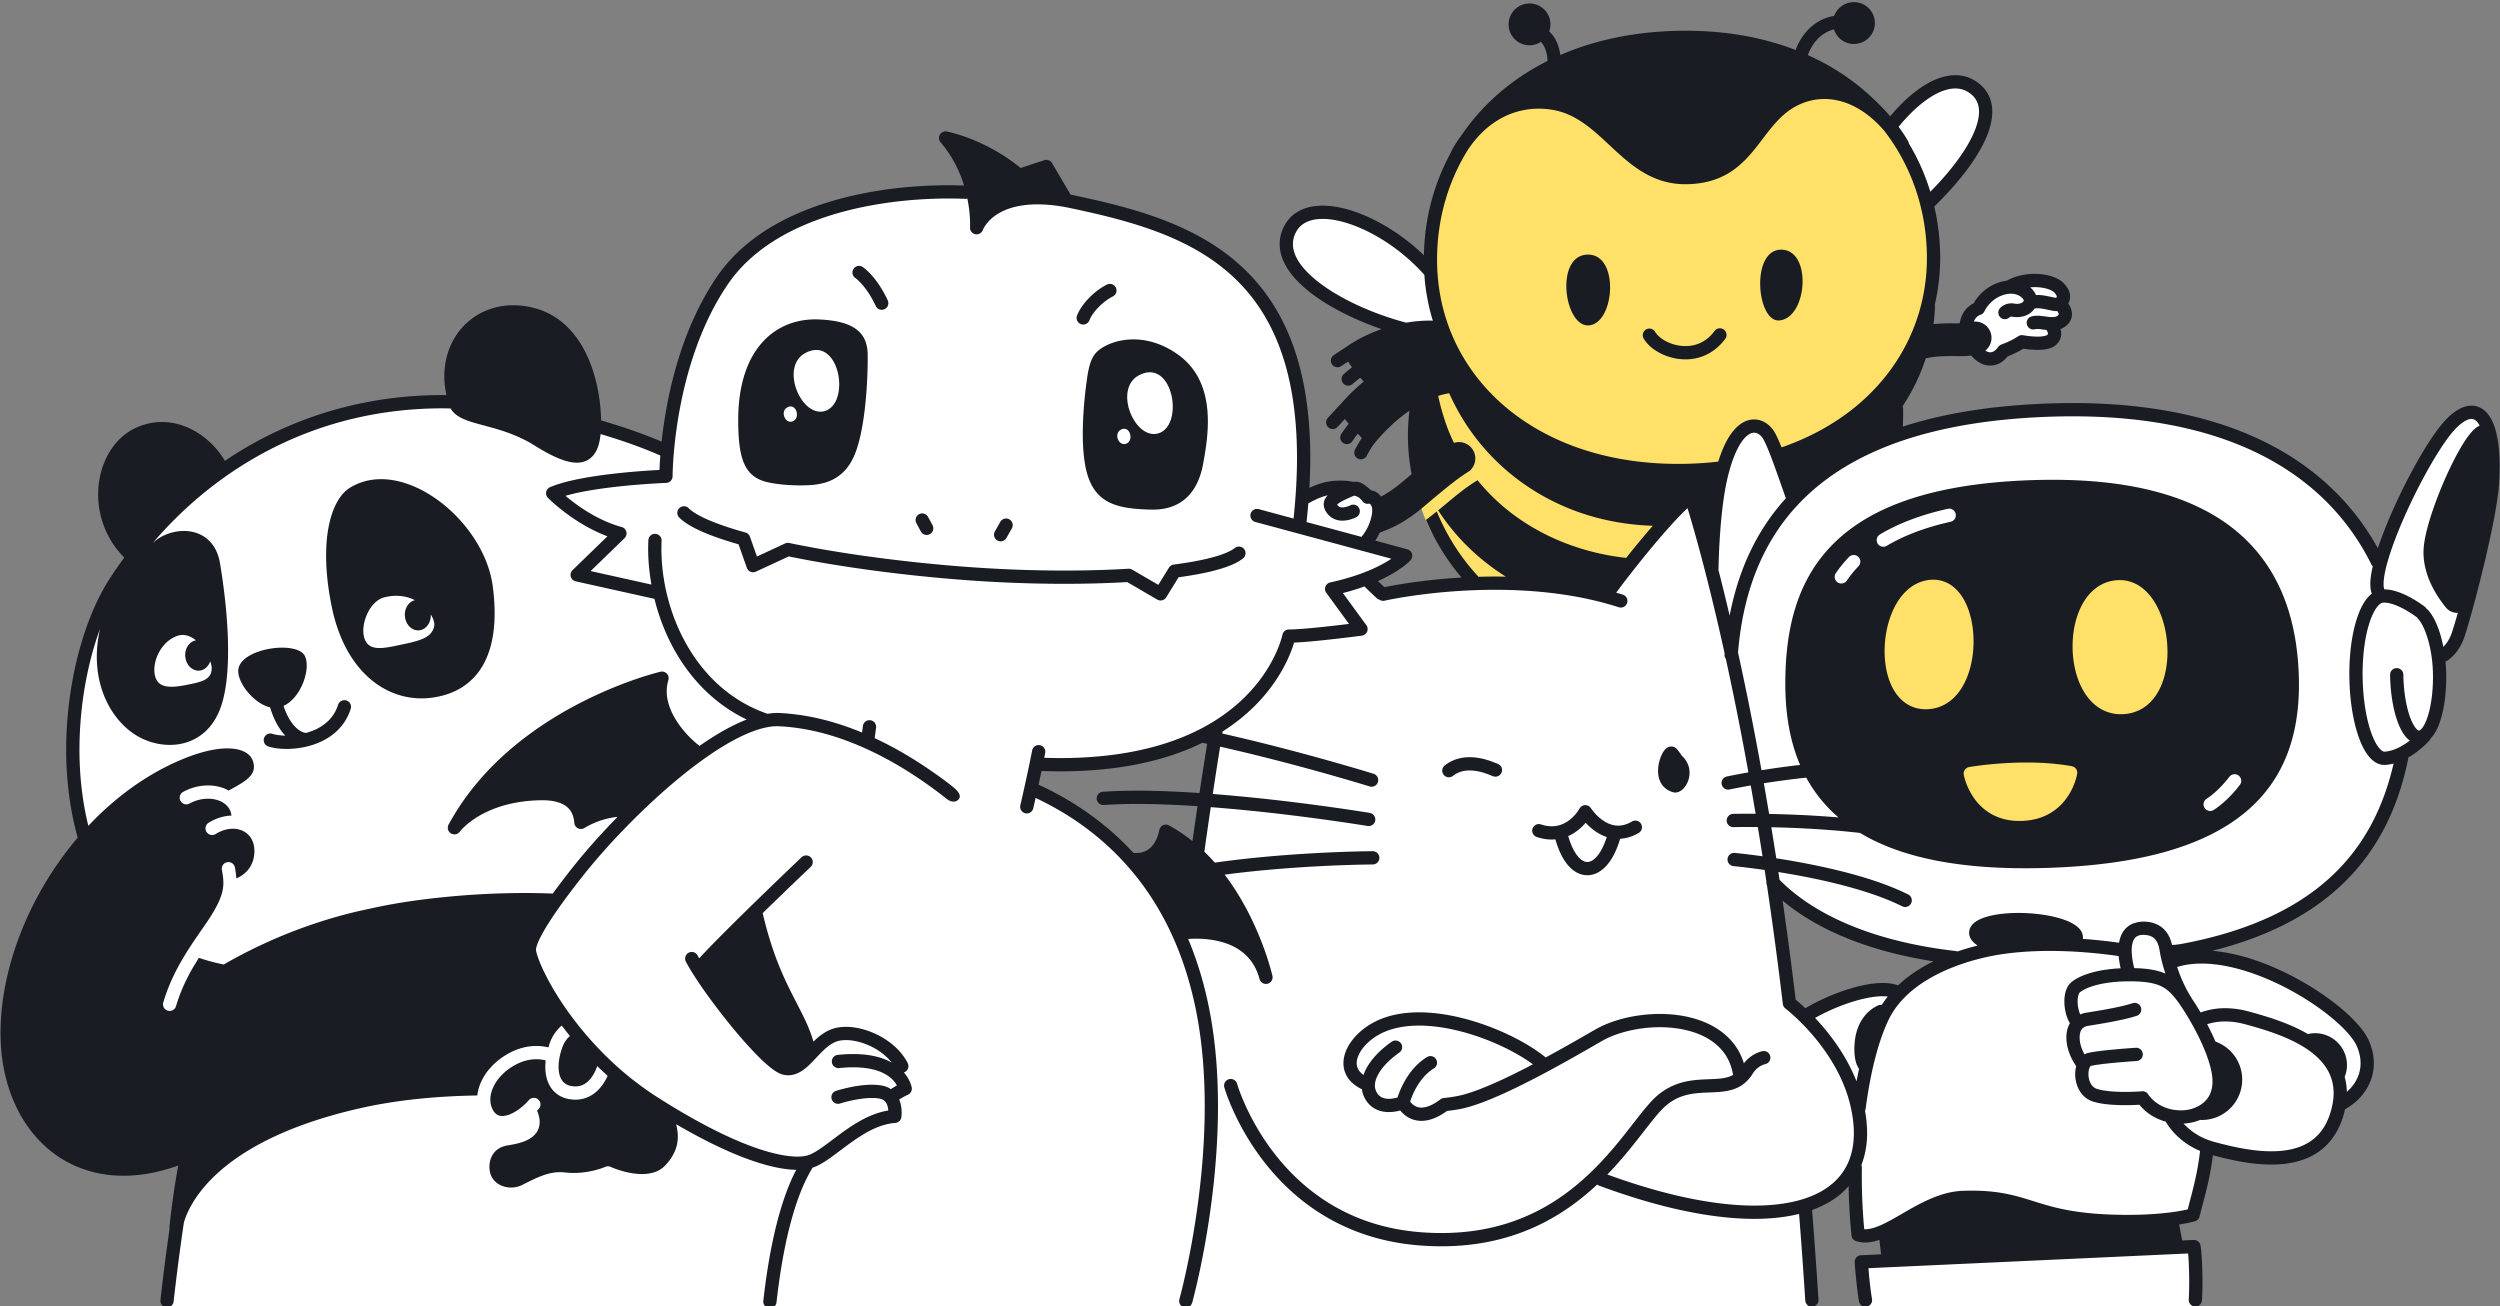 <svg xmlns="http://www.w3.org/2000/svg" width="490" height="256" fill="none"><rect width="100%" height="100%" fill="#808080" stroke="none"/><g clip-path="url(#a)"><path fill="#FFE069" d="M302.003 18.05c-19.165 5.416-20.375 19.625-21.5 29.875s2 18 2 18-4.875 10-5 20.625-.625 15.375 11.75 29.25 51.5 9.375 64.25-3.625 16.625-32.25 16.625-32.25 7.75-11.5 8.5-25.875-2.625-22.375-11.5-32.25-53.625-7-65.125-3.75Z"/><path fill="#fff" d="M366.357 257.1c-.362-.182-.263-.925-.318-1.356-.2-1.579-.349-6.164-.472-7.751l5.414-.249c-.332-2.474-.62-4.948-.861-7.433-1.27.43-2.608 1.03-3.947 1.182-1.378.157-1.333.035-1.44-1.198a106.707 106.707 0 0 1-.277-4.079c-.144-2.984-.159-5.975-.21-8.962-1.042 1.191-2.08 2.386-3.128 3.572-1.918 2.171-4.198 3.563-6.908 4.556-1.026.376-1.173.219-1.087 1.305.126 1.598.252 3.195.374 4.793.319 4.205.616 11.412.886 15.62l-321.842-.006c1.098-9.603 3.268-22.178 4.96-31.696-5.333 1.918-10.707 3.64-16.458 2.829-5.323-.751-10.109-3.572-13.4-7.814-8.064-10.391-6.228-25.361-1.737-36.826a63.736 63.736 0 0 1 4.998-10.03 64.777 64.777 0 0 1 2.904-4.338c1.01-1.385 2.44-2.681 3.296-4.149.298-.513.258-.248.235-.796-.02-.489-.314-1.116-.435-1.575a56.516 56.516 0 0 1-1.274-6.342c-.57-3.977-.751-8.007-.606-12.021.295-8.175 1.855-16.487 5.101-24.021 1.462-3.391 3.382-6.464 5.552-9.442.281-.385 1.406-1.453 1.394-1.892-.01-.366-1.432-1.251-1.77-1.607-5.284-5.547-5.934-16.716 1.162-21.164 3.538-2.217 7.952-1.796 11.372.409 2.556 1.648 4.1 4 5.577 6.575 7.095-4.783 14.56-8.668 22.832-10.993 7.78-2.186 15.678-2.797 23.721-2.734-.86-4.08-1.459-8.121.7-11.954 2.736-4.862 8.486-6.606 13.701-5.158 5.562 1.544 8.762 6.67 10.264 11.935a31.66 31.66 0 0 1 1.167 7.441c.018.464-.15 1.55.039 1.949.21.44.845.474 1.393.634 4.837 1.412 9.511 3.17 14.144 5.14 1.285-11.828 3.861-23.77 10.606-33.795 7.21-10.719 20.684-15.087 32.915-16.655 5.597-.717 11.177-.734 16.805-.544-1.109-3.608-2.285-7.094-4.517-10.2 3.9 1.176 7.598 3.114 10.825 5.598.664.511 1.197 1.266 1.993 1.182 1.112-.117 2.371-.779 3.434-1.128.256-.084.969-.472 1.231-.404.204.054.09.098.292.285.717.662 1.214 2.066 1.708 2.906.533.907 1.017 2.192 1.739 2.96.669.712 2.281.71 3.24.917 9.332 2.017 18.928 4.595 26.793 10.236 6.935 4.975 11.626 12.139 14.004 20.29 2.641 9.057 2.537 18.442 2.016 27.768 2.298-1.09 4.587-2.394 7.165-2.622 1.286-.114 3.407-.221 4.582.374.377.19.79.6 1.09.896.418.414.438.397.956.567.622.204 1.729 1.044 1.857 1.784.1.575-.599 1.836-.776 2.379-.33 1.01-.903 2.151-1.046 3.204-.091.669-.125.487.611.821l6.109 2.777-4.008 2.769c-.65.449-2.866 1.488-2.745 2.245.116.723 1.414 1.331 1.978 1.531 1.012.358 2.084.377 3.137.262 2.077-.228 4.129-.715 6.192-1.041 7.437-1.173 14.602-.78 22.022.324 4.124.613 8.276 1.297 12.438 1.615 1.348.103 1.893-1.396 2.692-2.392l8.066-10.048 3.452-4.3c.371-.463.79-1.254 1.286-1.593.35-.24.987-.316 1.385-.469a17.953 17.953 0 0 0 3.057-1.505c1.055-.659 2.053-1.449 2.832-2.425 1.035-1.298 1.397-2.84 1.905-4.39.706-2.152 1.978-6.415 5.067-5.946 2.223.338 3.554 3.681 4.32 5.455 1.283 2.97 2.226 6.11 3.299 9.158 1.778-2.226 4.151-4.052 6.479-5.656 6.631-4.57 14.342-7.467 22.162-9.23 6.819-1.538 13.815-2.22 20.799-2.303 21.514-.879 45.866 3.34 59.713 21.519 2.336 3.067 4.135 6.445 5.994 9.807 2.415-7.322 5.242-14.38 9.065-21.105 1.17-2.056 2.398-4.1 3.824-5.992 1.105-1.466 2.683-3.52 4.628-3.797 4.123-.586 3.923 8.492 3.874 10.804-.097 4.656-1.046 9.226-2.048 13.759a248.818 248.818 0 0 1-3.689 14.638c-.459 1.605-.847 3.354-1.654 4.825-.375.686-.917 1.553-1.598 1.985-.431.274-1.23.165-1.581.468-.453.391.065 2.784.094 3.46a31.016 31.016 0 0 1-.333 6.066c-.618 3.974-2.287 6.863-5.726 8.975-.327.201-1.197.495-1.389.8-.181.288.008 1.099-.042 1.476-.306 2.299-1.138 4.673-1.911 6.851-2.894 8.147-8.126 15.131-15.209 20.101-3.579 2.511-7.513 4.486-11.591 6.045a73.986 73.986 0 0 1-6.714 2.191c-.636.176-2.183.313-2.379.828-.143.377.19 1.377.244 1.771.064.468.016 1.206.224 1.627.244.495.184.325.937.358 2.365.103 4.704.632 6.957 1.338 4.997 1.565 9.769 4.013 14.076 6.979 3.758 2.588 8.335 5.968 8.608 10.938a8.1 8.1 0 0 1-2.333 6.131c-.682.689-1.47 1.222-2.306 1.702-.671.385-.629.436-.794 1.198-.919 4.225-3.453 7.575-7.714 8.786-4.785 1.36-10.057.298-14.758-.913-1.089-.281-2.172-.58-3.257-.873-.402 3.229-.892 6.411-1.686 9.573-.267 1.061-.548 2.118-.822 3.176-.183.703-.115.798-.715 1.048-.314.131-.731.153-1.06.214-.988.183-1.983.326-2.974.483l.747 3.969c.137.726.168 1.666.444 2.354.264.658-.1.406.627.512.747.109 1.772-.351 2.484-.115.445.148.341-.035.403.654.07.783.11 1.57.141 2.356.042 1.054 1.596 8.607.744 9.019h-64.008Zm17.754-191.719c.369 0 1.388.192 1.682 0 .251-.165.227-1.325.29-1.665.207-1.114.646-1.84 1.612-2.445.645-.405.77-.725 1.218-1.368a7.027 7.027 0 0 1 2.476-2.205c.904-.475 1.897-.535 2.812-.883 2.504-.953 5.023-1.68 7.676-.62.981.393 2.1 1.231 1.725 2.401-.282.88-.722.778-.16 1.6.504.739 1.05 1.562.105 2.228-.46.325-1.693.337-1.981.755-.633.918 1.46 2.421-.426 3.184-1.149.465-2.745.212-3.932.054-1.012-.135-1.215-.025-2.107.476-.882.495-2.125.761-2.894 1.378-.911.73-1.396 1.734-2.806 1.259-.644-.218-1.133-.716-1.583-1.2-.15-.16-.458-.677-.672-.757-.235-.089-.716.092-.967.12-.712.079-1.42.108-2.138.108l.07-2.42ZM370.49 25.88c2.139-2.54 4.282-5.112 7.05-7.001 3.099-2.115 8.35-3.597 10.456.717 1.748 3.579-1.104 8.206-3.054 11.064-2.145 3.143-4.822 6.778-8.044 8.857-.833-4.925-3.059-9.901-6.408-13.637Zm-93.582 38.604c-4.816-1.648-9.66-3.195-14.14-5.664-3.147-1.735-6.443-3.89-8.506-6.902-2.032-2.966-2.004-7.35 1.708-8.998 3.307-1.469 7.484-.212 10.623 1.11 3.822 1.61 7.338 3.977 10.39 6.777.638.585 1.254 1.194 1.877 1.796.597.577 1.575 1.228 2.012 1.943.571.935.422 2.78.542 3.873l.4 3.636c.028.257.356 1.532.191 1.746-.236.306-2.167.29-2.548.341l-2.549.342Zm70.502 112.322a810.94 810.94 0 0 1 2.429 18.305c.061.501.013 1.487.291 1.93.35.558 1.316 1.092 1.794 1.524.347.314 1.066 1.257 1.515 1.414.387.135.776-.252 1.186-.496 4.197-2.498 9.41-4.835 14.392-4.818.864.003 1.643.092 2.409.475.807.404.727.62 1.4-.018 1.657-1.569 3.431-2.948 5.427-4.066 2.363-1.323 4.857-2.436 7.286-3.63-12.176-1.899-24.763-4.162-34.583-12.204-1.444-1.183-2.863-2.399-4.294-3.599l.748 5.183Zm-145.227-26.109c-.192.91-.39 1.82-.589 2.729-.079.364-.367.975-.289 1.321.123.544 1.709 1 2.287 1.276a57.808 57.808 0 0 1 10.528 6.471 54.235 54.235 0 0 1 4.484 3.894c.776.754 1.764 2.304 2.757 2.697 1.305.517 3.347-.048 4.481-.715 1.604-.945 2.624-2.618 3.135-4.373 2.237 1.32 4.213 3.009 6.23 4.632.513-3.612 1.021-7.224 1.562-10.832.321-2.139.645-4.277.977-6.414.232-1.499.468-2.998.708-4.497.096-.601.477-1.714.37-2.308-.091-.51-.023-.358-.711-.508-.666-.144-1.331-.291-1.997-.433-.574-.123-.701-.11-1.228.107-1.379.568-2.702 1.247-4.103 1.771-5.151 1.926-10.614 2.945-16.082 3.393-3.405.279-6.819.326-10.232.211-.385-.013-1.65-.28-1.918-.069-.244.192-.298 1.303-.37 1.647Z"/><path fill="#FFE069" d="M375.42 109.633c-19.93 9.54-15 44 8 53s49.333-11.667 51-29.333c1.667-17.667-20-42.334-59-23.667Z"/><path fill="#191C22" d="M311.295 63.778c5.213-.168 6.242-14.037-.14-13.873-6.454.166-4.573 14.026.14 13.873ZM348.751 62.806c5.502-.476 6.464-13.774.421-13.867-6.111-.095-4.868 14.25-.421 13.867ZM325.45 69.25a10.923 10.923 0 0 0 4.902 1.186 9.467 9.467 0 0 0 4.11-.917c1.344-.643 2.611-1.66 3.672-3.086a1.3 1.3 0 1 0-2.085-1.553c-.829 1.11-1.75 1.832-2.711 2.295-.962.46-1.976.66-2.986.66a8.34 8.34 0 0 1-3.723-.903c-1.075-.54-1.883-1.286-2.221-1.883a1.3 1.3 0 1 0-2.247 1.308c.705 1.194 1.87 2.163 3.289 2.892ZM68.516 95.648c-3.6 2.26-6.169 10.212-3.487 23.304 2.682 13.094 11.245 19.003 19.805 17.771 8.446-1.217 13.596-7.981 11.733-21.884-1.742-13.01-17.818-25.616-28.05-19.191Zm16.581 27.104c-.393 1.821-1.9 2.642-5.523 3.4-3.622.757-6.7 1.676-7.885-.445-1.434-2.572.534-7.807 3.568-8.607 2.407-.634 4.462-.272 6.064.533-1.211.296-2.07 1.597-1.964 3.104.117 1.652 1.348 2.912 2.747 2.812 1.388-.098 2.418-1.494 2.324-3.127.551.884.797 1.743.67 2.33ZM67.895 137.295a1.3 1.3 0 0 0-1.631.849c-.724 2.271-2.231 3.725-4.114 4.695-.717.367-1.49.627-2.272.838-.074-.028-.14-.072-.221-.086-.31-.047-1.124-.381-1.974-1.331-.721-.799-1.496-2.044-2.11-3.908 3.448-1.555 5.355-7.22 4.213-9.714-1.482-3.236-12.895-1.592-13.088 2.765-.111 2.516 3.097 6.523 6.24 7.233.727 2.435 1.74 4.176 2.816 5.367.058.063.117.118.175.179-1.035-.019-1.942-.158-2.52-.345a1.3 1.3 0 1 0-.792 2.476c.985.312 2.197.475 3.56.477 2.208-.003 4.799-.44 7.153-1.635 2.346-1.184 4.468-3.208 5.413-6.229a1.3 1.3 0 0 0-.848-1.631ZM144.691 82.3c0 7 .98 10.792 5.105 12.042 1.799.545 5.208.895 8.395.77 3.188-.125 7.25-.875 9.375-6.125s2.563-15.125 2.5-19.5c-.062-4.375-2.75-6.562-9.5-6.875-8.305-.384-15.875 5.498-15.875 19.688Zm10.75.25c-1.5.687-2.593-1.875-1.156-2.688 1.754-.99 2.656 2 1.156 2.688Zm6.25-2c-4.625 1.437-8.937-8.688-3.812-11.375 6.636-3.48 8.937 9.782 3.812 11.375ZM212.878 75.55c-.38 2.887-1.467 12.7.45 18.075 1.916 5.375 6.342 6.092 12.175 6.258 6.683.191 9.458-4.125 10.333-9.083s2.917-15.625-4.875-21.25c-6.285-4.537-12.628-3.206-15.524-.977-1.818 1.399-2.142 3.81-2.559 6.977Zm10.375-2c6.636-3.48 8.938 9.782 3.813 11.375-4.625 1.437-8.938-8.688-3.813-11.375Zm-3.593 10.687c1.753-.99 2.656 2 1.156 2.688-1.5.687-2.594-1.875-1.156-2.688ZM137.874 104.316c1.905.821 4.231 1.61 6.884 2.37l1.624 4.609a1.3 1.3 0 0 0 1.774.747l6.431-2.985c9.567 1.965 21.299 3.582 33.314 4.539 7.099.565 14.152.832 20.744.832 4.338 0 8.468-.118 12.29-.341l5.883 3.43a1.3 1.3 0 0 0 1.761-.441l2.425-3.931c2.88-.393 5.41-.869 7.485-1.44 2.23-.622 3.947-1.309 5.155-2.267a1.3 1.3 0 1 0-1.63-2.026c-.677.56-2.162 1.229-4.215 1.786-2.055.567-4.687 1.06-7.748 1.457-.387.05-.735.275-.939.607l-2.08 3.37-5.122-2.986a1.284 1.284 0 0 0-.734-.175c-3.871.235-8.093.357-12.531.357-6.522 0-13.51-.264-20.538-.824-12.09-.962-23.915-2.601-33.418-4.577a1.303 1.303 0 0 0-.812.093l-5.518 2.561-1.37-3.888a1.295 1.295 0 0 0-.877-.82c-2.857-.796-5.302-1.622-7.208-2.444-1.906-.815-3.275-1.656-3.931-2.324a1.3 1.3 0 1 0-1.838 1.839c1.085 1.074 2.674 1.976 4.739 2.872Z"/><path fill="#191C22" d="M182.245 104.694a1.3 1.3 0 0 0 .528-1.761l-.875-1.625a1.3 1.3 0 0 0-2.289 1.233l.875 1.625a1.3 1.3 0 0 0 1.761.528ZM197.259 105.441l1.063-1.875a1.3 1.3 0 0 0-2.262-1.282l-1.063 1.875a1.3 1.3 0 0 0 2.262 1.282ZM170.499 57.846a20.674 20.674 0 0 1 1.059 1.942l.053.115.012.026.002.004a1.3 1.3 0 1 0 2.382-1.042c-.017-.038-.476-1.086-1.297-2.413-.826-1.326-1.994-2.938-3.556-4.109a1.3 1.3 0 0 0-1.552 2.086c1.125.83 2.176 2.217 2.897 3.391ZM216.985 55.762c-1.287.646-2.506 1.583-3.537 2.638-1.028 1.06-1.871 2.221-2.344 3.43a1.3 1.3 0 1 0 2.424.94v-.001c.277-.729.934-1.692 1.781-2.554.844-.867 1.875-1.648 2.838-2.128a1.3 1.3 0 0 0-1.162-2.325ZM327.975 155.294c.117.032.22.046.342.046.574-.009.98-.237 1.301-.478.479-.376.825-.859 1.096-1.432a4.736 4.736 0 0 0 .439-1.977c.013-1.101-.451-2.354-1.498-3.317a21.499 21.499 0 0 0-.686-.954 5.104 5.104 0 0 0-.409-.475 1.34 1.34 0 0 0-.334-.241 1.428 1.428 0 0 0-.646-.153c-.256 0-.463.065-.62.135a1.889 1.889 0 0 0-.593.436 3.702 3.702 0 0 0-.553.808 7.696 7.696 0 0 0-.835 3.407c.001.802.148 1.669.627 2.465.471.799 1.316 1.454 2.369 1.73ZM304.851 164.508c.605 2.108 1.4 3.772 2.397 4.977.527.634 1.114 1.145 1.766 1.505a4.353 4.353 0 0 0 2.101.558 4.416 4.416 0 0 0 2.175-.594c1.01-.571 1.868-1.486 2.603-2.675.653-1.061 1.205-2.363 1.657-3.882 1.157-.062 2.388-.405 3.624-1.135a1.3 1.3 0 1 0-1.318-2.241c-1.021.597-1.895.8-2.686.802-.751 0-1.445-.191-2.093-.5-.968-.461-1.808-1.201-2.386-1.829a9.867 9.867 0 0 1-.661-.795c-.074-.099-.128-.178-.163-.228l-.036-.054-.006-.01h-.001a1.298 1.298 0 0 0-2.244.085 7.878 7.878 0 0 1-1.481 1.823 6.61 6.61 0 0 1-1.694 1.141 5.374 5.374 0 0 1-2.263.493c-.63 0-1.33-.103-2.118-.366a1.3 1.3 0 1 0-.822 2.467c1.034.345 2.021.5 2.94.5.243 0 .476-.021.709-.042Zm2.727-.731c1.459-.691 2.508-1.691 3.209-2.514.241.26.518.538.83.819.631.564 1.409 1.14 2.338 1.586.306.147.636.271.976.382-.529 1.64-1.173 2.886-1.823 3.673-.382.465-.759.778-1.093.966-.338.188-.625.258-.9.259a1.726 1.726 0 0 1-.847-.236c-.467-.254-1.024-.777-1.559-1.643-.49-.789-.953-1.868-1.342-3.205.069-.03.144-.055.211-.087ZM292.879 149.441c-.973-.381-2.758-1.027-4.831-1.032-1.561-.004-3.334.394-4.878 1.622a1.3 1.3 0 1 0 1.616 2.037c1-.789 2.109-1.054 3.262-1.059 1.059-.001 2.119.246 2.947.515.415.134.771.271 1.049.383l.367.149c.118.044.18.077.376.13a1.301 1.301 0 0 0 1.577-.945 1.295 1.295 0 0 0-.891-1.552l.003-.009c-.028-.008-.283-.114-.597-.239Z"/><path fill="#191C22" d="M488.693 83.016c-.419-1.018-.954-1.868-1.674-2.501-.713-.635-1.648-1.012-2.607-1.004-.891.001-1.762.29-2.599.774-.84.487-1.664 1.173-2.502 2.054-1.342 1.42-2.866 3.63-4.474 6.312-2.402 4.018-4.939 9.064-6.894 13.787a74.199 74.199 0 0 0-1.883 5.024c-4.485-8.115-11.234-15.036-20.517-19.996-10.051-5.376-23.036-8.467-39.32-8.467-1.788 0-3.617.037-5.486.113-10.89.441-20.071 2.002-27.789 4.503a44.237 44.237 0 0 0 .061-3.54 1.294 1.294 0 0 0-.105-.461 38.304 38.304 0 0 0 4.558-9.4 22.883 22.883 0 0 1 3.848-.408c1.254-.035 2.412.013 3.592-.014.469-.013.948-.044 1.445-.105.221.25.451.489.697.705.82.719 1.849 1.26 3.033 1.261a4.06 4.06 0 0 0 1.805-.436c.627-.316 1.053-.74 1.371-1.081a6.28 6.28 0 0 0 .252-.294c.605-.23 1.835-.74 3.068-1.496.603.093 1.657.228 2.782.23.594-.001 1.207-.038 1.809-.158.598-.126 1.205-.32 1.759-.772.361-.301.647-.67.825-1.065a2.81 2.81 0 0 0 .251-1.173 3.37 3.37 0 0 0-.142-.926 3.685 3.685 0 0 0 1.413-.898c.57-.567.848-1.342.836-2-.01-.857-.341-1.49-.615-1.934-.036-.056-.069-.1-.104-.151a2.78 2.78 0 0 0 .35-1.348 3.123 3.123 0 0 0-.307-1.323 4.784 4.784 0 0 0-.873-1.25c-.672-.705-1.55-1.14-2.532-1.446-.985-.3-2.091-.453-3.243-.454-1.827.003-3.777.39-5.472 1.342a6.936 6.936 0 0 0-.647.106 8.768 8.768 0 0 0-4.69 2.747 9.062 9.062 0 0 0-1.149 1.596 4.67 4.67 0 0 0-1.956 1.76c-.4.651-.648 1.384-.758 2.151-.797 0-1.801-.02-2.965.009-.671.015-1.412.064-2.182.136.142-1.106.251-2.22.293-3.344.005-.13-.029-.25-.06-.371a40.354 40.354 0 0 0 1.066-10.376 44.865 44.865 0 0 0-1.143-8.971c.013-.012.031-.016.044-.029 3.092-3.01 5.882-6.24 7.929-9.399 2.038-3.164 3.381-6.245 3.396-9.134.001-1.107-.212-2.19-.693-3.178-.478-.988-1.222-1.864-2.194-2.569a7.28 7.28 0 0 0-4.354-1.412c-2.303.006-4.605.963-6.838 2.486-2.048 1.402-4.048 3.322-5.934 5.563a43.027 43.027 0 0 0-3.502-3.615c-.051-.048-.099-.1-.15-.148-3.515-3.297-7.696-6.081-12.48-8.224.185-.531.63-1.615 1.452-2.635a7.09 7.09 0 0 1 2.189-1.842 6.804 6.804 0 0 1 1.474-.57c.539 1.693 2.128 2.908 3.993 2.86a4.099 4.099 0 1 0-.211-8.195 4.093 4.093 0 0 0-3.733 2.68c-1.077.2-2.046.54-2.87.997-1.964 1.089-3.18 2.69-3.91 3.991a11.57 11.57 0 0 0-.786 1.71c-6.255-2.416-13.453-3.78-21.525-3.777-.626 0-1.258.008-1.895.025-8.621.219-16.207 1.917-22.696 4.732a9.664 9.664 0 0 0-.587-2.266c-.326-.807-.823-1.657-1.596-2.365.163-.461.257-.955.244-1.473a4.1 4.1 0 1 0-3.992 4.202 4.064 4.064 0 0 0 2.121-.671c.537.554.898 1.36 1.083 2.13.182.734.214 1.391.219 1.61-4.391 2.202-8.225 4.94-11.461 8.108a42.336 42.336 0 0 0-5.17 6.127 32.069 32.069 0 0 0-1.648 2.427 17.24 17.24 0 0 0-.449.783 6.035 6.035 0 0 0-.127.25l-.053.117-.038.101-.031.107c-3.352 6.12-5.13 12.985-5.256 20.07a40.36 40.36 0 0 0-8.656-6.376c-3.862-2.09-7.765-3.346-11.185-3.354-1.641.001-3.187.297-4.53.995a7.027 7.027 0 0 0-3.148 3.286 7.553 7.553 0 0 0-.751 3.255c0 1.266.329 2.498.89 3.656.988 2.028 2.664 3.86 4.744 5.54 3.124 2.515 7.191 4.689 11.43 6.388.965.386 1.939.743 2.912 1.077-2.504.876-4.919 2.076-7.101 3.611l-.001.002c-1.168.761-2.282 1.498-2.284 1.499a1.3 1.3 0 0 0 1.434 2.168l1.057-.695.332-.218c.227.367.481.743.761 1.123a46.644 46.644 0 0 0-1.591 1.306 1.3 1.3 0 1 0 1.701 1.967l.07-.06c.193-.167.783-.662 1.45-1.186.236.273.459.524.671.76-.764.642-1.5 1.299-2.195 1.968a40.254 40.254 0 0 0-2.295 2.415c-.011.011-.026.015-.037.027-.948 1.013-2.498 2.712-2.5 2.714a1.3 1.3 0 1 0 1.921 1.752l.89-.972.512-.558c.239.294.497.6.766.915a40.9 40.9 0 0 0-.604.795c-.481.653-.83 1.165-.836 1.174a1.3 1.3 0 0 0 2.149 1.464l.056-.081c.131-.19.481-.692.899-1.25l.103-.136c.279.294.55.572.811.832-.205.309-.4.616-.574.903-.45.754-.756 1.353-.765 1.37a1.3 1.3 0 1 0 2.314 1.185l.046-.089c.112-.211.416-.777.794-1.39.09-.147.186-.297.283-.445l.004-.001a26.673 26.673 0 0 1 1.869-2.206c1.43-1.523 3.095-3.081 4.973-4.404.125-.089.254-.168.38-.254a40.166 40.166 0 0 0-.303 4.855 39.924 39.924 0 0 0 .727 7.546c-1.37 1.188-2.686 2.305-4.002 3.21-.663.456-1.324.852-1.991 1.195a3.344 3.344 0 0 0-.764-.748 2.581 2.581 0 0 0-1.191-.443 4.091 4.091 0 0 0-.684-.61c-.019-.013-.04-.023-.059-.036a6.672 6.672 0 0 0-.312-.26 4.408 4.408 0 0 0-.831-.525 2.728 2.728 0 0 0-1.166-.279c-.114 0-.233.016-.352.034a13.403 13.403 0 0 0-2.584-.249c-.346 0-.691.012-1.032.034-1.647.104-3.28.538-5.069 1.388.114-2.032.174-3.995.174-5.88 0-9.873-1.522-17.783-4.207-24.169-4.022-9.586-10.69-15.664-18.404-19.692-7.546-3.948-16.089-6.004-24.368-7.733l-3.627-6.173a1.3 1.3 0 0 0-1.526-.576l-4.642 1.522c-1.717-1.416-7.094-5.475-14.417-7.138a1.3 1.3 0 0 0-1.271 2.116c2.37 2.75 3.776 5.76 4.609 8.469a87.405 87.405 0 0 0-2.993-.059c-7.86.002-16.797 1.026-24.989 3.755-8.183 2.73-15.663 7.182-20.423 14.127-5.689 8.319-8.494 18.034-9.908 25.703a91.64 91.64 0 0 0-.973 6.666c-3.714-1.58-7.773-2.972-11.859-4.157-.053-3.4-.682-7.938-2.495-12.129-.948-2.182-2.223-4.268-3.934-6.006-1.708-1.737-3.865-3.117-6.489-3.84a16.057 16.057 0 0 0-4.282-.598c-3.791-.003-7.203 1.46-9.637 3.953-2.438 2.489-3.892 5.996-3.89 9.984 0 1.188.14 2.421.405 3.682-.243-.003-.49-.013-.733-.013-15.55-.002-28.9 4.37-39.827 11.052a76.552 76.552 0 0 0-2.858 1.846c-.986-1.72-2.425-3.383-4.213-4.735-2.236-1.685-5.037-2.883-8.128-2.885-1.621 0-3.311.335-4.992 1.085-2.385 1.063-4.268 2.953-5.543 5.254-1.277 2.304-1.962 5.03-1.963 7.86a17.52 17.52 0 0 0 5.007 12.259c.038.039.082.07.124.103a81.268 81.268 0 0 0-2.856 4.12c-2.59 4.009-4.71 9.167-6.2 14.94-1.487 5.773-2.337 12.161-2.338 18.616.003 5.822.7 11.702 2.26 17.229C5.806 175.255.103 189.596.103 202.475c0 19.651 14.53 33.272 34.823 25.973a170.328 170.328 0 0 0-1.716 12.016l-.001.013c-.011.112.016.217.034.323a447.265 447.265 0 0 0-1.798 14.011 1.3 1.3 0 1 0 2.584.29c.45-4.011 1.12-9.46 2.016-15.486.438-1.519 1.616-4.436 4.718-7.806 4.527-4.912 13.205-10.833 29.876-14.607 7.25-1.642 15.087-2.365 22.916-2.489a8.673 8.673 0 0 1 .72-2.608c.263-.591.587-1.167.97-1.718 1.1-1.579 2.669-2.975 4.603-4.004 1.966-1.046 3.808-1.374 5.289-1.373.95.001 1.739.133 2.351.284.07-.238.135-.474.217-.714.495-1.45 1.297-2.605 2.273-3.459.042-.036.084-.074.126-.109a69.35 69.35 0 0 0 1.597 2.046c-.62.536-1.166 1.29-1.537 2.366-.457 1.329-.684 2.598-.683 3.674-.001.936.171 1.718.462 2.292.296.576.676.959 1.244 1.227.381.176.863.295 1.479.315l.127.002a3.389 3.389 0 0 0 1.889-.55c.526-.337.979-.82 1.342-1.341.584-.828.915-1.728 1.034-2.094a67.324 67.324 0 0 0 2.037 1.919c-.065.143-.134.292-.213.447-.522 1.019-1.349 2.287-2.707 3.199a6.022 6.022 0 0 1-3.382 1.02l-.208-.003c-.911-.029-1.75-.212-2.488-.554a5.089 5.089 0 0 1-1.853-1.445c-.974-1.219-1.362-2.782-1.363-4.434.001-.412.031-.832.078-1.257a7.132 7.132 0 0 0-1.822-.231c-1.108.002-2.494.234-4.069 1.069-1.586.842-2.843 1.977-3.689 3.193-.848 1.217-1.275 2.504-1.273 3.648 0 .557.097 1.083.296 1.579.28.697.606 1.079.922 1.305.32.223.662.327 1.124.331.675.006 1.591-.283 2.526-.842.935-.554 1.885-1.359 2.677-2.263a1.3 1.3 0 1 1 1.954 1.715c-.109.124-.228.24-.342.361l.189.463.033.09c.182.559.288 1.11.288 1.661a3.576 3.576 0 0 1-.514 1.891c-.345.565-.837 1.009-1.396 1.353-1.126.683-2.541 1.05-4.316 1.326-1.361.215-2.193.784-2.767 1.521-.567.739-.853 1.706-.852 2.677 0 .451.062.9.177 1.313.23.823.743 1.493 1.461 1.985.717.488 1.638.775 2.601.774.756 0 1.534-.173 2.273-.551 1.448-.741 2.66-1.342 3.828-1.774 1.164-.432 2.301-.689 3.498-.688.341 0 .685.021 1.032.061.564.066 1.119.094 1.656.094 3.374.006 6.096-1.153 6.178-1.194l.001-.001a1.307 1.307 0 0 1 1.081.01l.002.001.02.009.092.041a16.164 16.164 0 0 0 1.764.642c1.156.356 2.713.704 4.232.702.882 0 1.747-.115 2.523-.386a5.022 5.022 0 0 0 2.067-1.332c.909-.978 1.51-1.916 1.89-2.835.379-.92.544-1.827.545-2.784.003-.769-.112-1.577-.321-2.424.991.58 1.947 1.118 2.884 1.633 3.594 1.974 6.806 3.496 9.629 4.616 4.668 1.847 8.285 2.639 11.015 2.685-1.431 2.742-2.64 6.07-3.654 9.92-1.203 4.575-2.13 9.876-2.791 15.754a1.3 1.3 0 0 0 2.584.291c.649-5.782 1.56-10.969 2.722-15.384 1.159-4.414 2.577-8.054 4.195-10.729.046-.077.058-.162.087-.244 1.227-.402 2.384-1.139 3.607-2.002 1.855-1.32 3.846-2.959 5.979-4.291 2.133-1.336 4.377-2.342 6.685-2.504a1.3 1.3 0 0 0 1.193-1.102c.007-.048.06-.409.06-.948-.004-.653-.087-1.577-.48-2.537.441-.283.826-.5 1.114-.652.189-.099.338-.171.435-.217l.106-.048.022-.01v.001c.558-.233.881-.815.783-1.412-.026-.152-.287-1.519-1.557-2.991.063-.02.128-.02.188-.05a1.301 1.301 0 0 0 .582-1.745c-1.128-2.242-3.08-3.99-5.258-5.208-2.185-1.214-4.611-1.911-6.848-1.916-1.113.001-2.188.175-3.159.597-1.083.472-1.989 1.161-2.79 1.89-.148.136-.285.276-.428.415-.402-1.419-.93-2.738-1.533-4.041-2.369-5.105-5.821-10.029-8.412-21.151 1.37-1.335 2.71-2.633 3.929-3.808 1.57-1.516 2.941-2.829 3.919-3.764.978-.935 1.561-1.488 1.562-1.49a1.299 1.299 0 1 0-1.79-1.885c-.003.002-4.172 3.963-8.856 8.521a592.807 592.807 0 0 0-6.957 6.869c-1.696 1.709-3.176 3.237-4.253 4.418-.104-.186-.216-.382-.303-.55a1.3 1.3 0 1 0-2.306 1.202c.822 1.574 2.149 3.634 3.752 5.9 2.404 3.394 5.415 7.217 8.185 10.296 1.387 1.54 2.71 2.893 3.891 3.926.591.517 1.147.955 1.678 1.302.537.345 1.033.613 1.624.746.312.066.622.1.928.099 1.127.001 2.106-.447 2.912-1.018 1.215-.865 2.189-2.028 3.201-3.073 1.004-1.05 2.019-1.963 3.084-2.42.556-.243 1.286-.382 2.122-.381 1.682-.005 3.76.565 5.582 1.586 1.339.744 2.531 1.725 3.392 2.835a10.746 10.746 0 0 0-1.599-.752c-1.559-.576-3.516-.938-5.967-.938-.932 0-1.935.052-3.017.165a1.3 1.3 0 1 0 .27 2.586 26.286 26.286 0 0 1 2.747-.151c2.197 0 3.84.324 5.065.777 1.837.684 2.763 1.64 3.282 2.402.092.137.155.258.222.38-.337.188-.737.43-1.172.718a4.689 4.689 0 0 0-1.75-.698 10.958 10.958 0 0 0-1.969-.165c-1.719.002-3.452.307-4.779.604-1.326.298-2.239.595-2.266.603a1.3 1.3 0 0 0 .804 2.473l.03-.009a26.081 26.081 0 0 1 2.234-.582c1.178-.256 2.658-.49 3.977-.489.539 0 1.051.039 1.495.122.427.081.694.22.903.384.306.243.515.596.652 1.037.093.299.133.613.154.908-1.512.253-2.941.751-4.274 1.393-2.518 1.214-4.737 2.9-6.682 4.36-.971.731-1.872 1.406-2.684 1.937-.809.533-1.533.914-2.095 1.087-.494.155-1.188.261-2.071.26-2.252.005-5.701-.685-10.294-2.511-3.189-1.265-6.949-3.087-11.263-5.562a133.606 133.606 0 0 1-3.657-2.173c-.777-.479-1.566-.973-2.375-1.492-5.988-3.842-10.787-8.463-14.465-12.902a65.426 65.426 0 0 1-3.522-4.647c-1.953-2.839-3.393-5.436-4.334-7.468a23.758 23.758 0 0 1-1.036-2.565 8.698 8.698 0 0 1-.236-.847 2.317 2.317 0 0 1-.061-.411v-.004c.006-.152.06-.445.185-.815.43-1.318 1.669-3.505 3.321-5.946 1.653-2.453 3.721-5.207 5.838-7.867 4.749-5.97 11.797-13.336 18.916-19.158 3.558-2.911 7.136-5.438 10.426-7.214 3.286-1.782 6.291-2.783 8.578-2.773.127 0 .253.003.376.009 10.81.506 20.971 5.75 28.402 10.919a87.375 87.375 0 0 1 4.391 3.262c.989.784 1.832.723 2.363.193.531-.532.312-1.344-.893-2.345-1.299-1.078-2.79-2.142-4.378-3.245-3.243-2.25-7.006-4.531-11.139-6.46l.271-2.033a1.3 1.3 0 1 0-2.577-.344l-.171 1.283c-4.982-2.067-10.435-3.55-16.145-3.827a10.334 10.334 0 0 0-.5-.012c-.615.002-1.245.066-1.884.163-7.033-2.419-12.198-7.306-15.646-13.203-3.464-5.924-5.149-12.859-5.146-19.106 0-.541.012-1.077.037-1.607a1.3 1.3 0 0 0-2.597-.123c-.027.571-.04 1.148-.04 1.73.001 2.275.224 4.625.64 6.984l-11.915-2.648 6.644-6.446a1.298 1.298 0 0 0-.565-2.188c-3.461-.935-6.641-2.823-8.93-4.485a36.589 36.589 0 0 1-2.084-1.629 40.993 40.993 0 0 1 3.946-.908c3.505-.647 7.47-1.057 10.546-1.3a153.285 153.285 0 0 1 4.872-.308c.252-.012.382-.016.382-.016a1.302 1.302 0 0 0 1.253-1.3c0-.045.005-5.538 1.376-12.986 1.367-7.45 4.112-16.846 9.497-24.704 4.312-6.307 11.255-10.514 19.1-13.129 7.836-2.615 16.532-3.623 24.166-3.622 1.146 0 2.268.023 3.36.066.099.004.188-.028.281-.046.45 2.23.53 4.045.53 4.962 0 .223-.004.393-.008.505l-.006.122-.001.026v.002a1.3 1.3 0 0 0 1.04 1.362 1.3 1.3 0 0 0 1.48-.84l.002.001c.008-.021.476-1.268 2.007-2.5 1.536-1.227 4.148-2.506 8.706-2.513 1.564 0 3.357.155 5.404.523 11.207 2.313 22.613 5.176 31.107 12.086 4.256 3.458 7.815 7.918 10.34 13.916 2.523 5.998 4.004 13.552 4.004 23.162 0 3.655-.223 7.619-.676 11.892l-6.821-1.84a1.299 1.299 0 1 0-.676 2.511l3.39.914c5.524 1.49 16.521 4.457 23.279 6.293-1.969 1.321-5.696 3.266-11.984 4.643a1.3 1.3 0 0 0-.772 2.036l4.451 6.097a281.59 281.59 0 0 1-5.791.658c-2.351.241-4.685.43-5.985.429-.619 0-1.155.44-1.275 1.048v-.001c-.007.038-1.241 6.086-7.245 12.085-3.005 3.003-7.204 6.009-13.093 8.278-5.89 2.268-13.477 3.796-23.249 3.796-1.006 0-2.043-.021-3.096-.054.067-.336.132-.665.193-.982a1.301 1.301 0 0 0-2.554-.491 283.184 283.184 0 0 1-1.471 7.006 552.222 552.222 0 0 1-.605 2.702l-.247 1.078a1.3 1.3 0 0 0 2.534.585c0-.003.186-.809.461-2.03 6.098 2.867 12.621 7.168 18.25 13.633 6.015 6.914 11.03 16.302 13.41 29.175 1.069 5.784 1.486 11.775 1.486 17.586.001 10.018-1.241 19.494-2.483 26.454a158.427 158.427 0 0 1-1.707 8.308c-.233.989-.426 1.759-.561 2.28-.067.261-.12.459-.155.592l-.053.194a1.3 1.3 0 1 0 2.504.699c.015-.065 5.051-18.069 5.055-38.528 0-5.934-.425-12.077-1.529-18.057-1.007-5.461-2.49-10.333-4.319-14.692.444-.031.962-.055 1.542-.055 2.048-.003 4.782.293 7.14 1.427 1.182.566 2.271 1.332 3.183 2.372.912 1.042 1.657 2.364 2.129 4.105a1.302 1.302 0 0 0 1.567.924c.686-.17 1.111-.86.956-1.548-.016-.065-1.192-5.275-4.29-11.555-1.319-2.667-2.99-5.535-5.074-8.28 5.517-.732 11.058-1.2 15.794-1.493 3.842-.238 7.156-.364 9.508-.43a206.972 206.972 0 0 1 3.733-.073 1.3 1.3 0 0 0-.013-2.6c-.017 0-5.635.027-13.389.508-5.234.325-11.435.863-17.559 1.735a37.278 37.278 0 0 0-2.052-2.148 984.82 984.82 0 0 1 1.259-8.729 353.62 353.62 0 0 1 15.334 1.537c4.464.542 8.331 1.084 11.08 1.49 1.374.203 2.469.372 3.22.49.751.119 1.153.185 1.154.186a1.301 1.301 0 0 0 .425-2.565c-.013-.003-6.583-1.092-15.566-2.182a357.568 357.568 0 0 0-15.259-1.535c.48-3.177.963-6.276 1.444-9.274 6.928 1.559 13.668 3.326 18.928 4.784 3.106.86 5.698 1.613 7.511 2.149a315.951 315.951 0 0 1 2.845.857 1.3 1.3 0 1 0 .77-2.483c-.019-.006-14.343-4.447-29.637-7.88l.064-.397c4.961-3.147 8.268-6.791 10.417-10.002 2.161-3.223 3.172-5.997 3.595-7.425a66.052 66.052 0 0 0 2.89-.194c4.547-.391 10.386-1.165 10.396-1.167a1.298 1.298 0 0 0 .879-2.055l-4.597-6.295a46.485 46.485 0 0 0 4.214-1.289c.835.798 1.645 1.57 2.414 2.296.153.144.333.231.522.287.288.198.65.286 1.018.203l-.001-.001.099-.021c1.035-.226 10.074-2.113 21.565-2.112 7.57-.001 16.199.82 24.29 3.436a1.301 1.301 0 0 0 .799-2.474c-.447-.145-.899-.263-1.349-.397 1.02-1.404 3.602-4.79 6.502-8.304 1.564-1.896 3.224-3.833 4.783-5.523a55.345 55.345 0 0 1 2.692-2.743c1.169 3.812 3.954 13.427 7.271 28.452l-.021.234a1.28 1.28 0 0 0 .263.861 619.3 619.3 0 0 1 4.421 22.245c-2.604.457-4.219.805-4.235.807a1.3 1.3 0 1 0 .547 2.542s.204-.044.598-.124c.68-.138 1.917-.38 3.546-.665.319 1.809.638 3.658.957 5.551-.509-.004-.991-.006-1.423-.006-1.872 0-2.973.026-2.982.027a1.299 1.299 0 1 0 .063 2.599c.001 0 .264-.007.764-.013a179.577 179.577 0 0 1 4.012-.004c.307 1.868.613 3.781.918 5.727-3.294-.458-5.424-.656-5.439-.658a1.3 1.3 0 0 0-.241 2.589l.235.023c.691.069 2.866.301 5.864.732.115.756.229 1.536.344 2.304a1.28 1.28 0 0 0 .104.694 808.323 808.323 0 0 1 3.116 23.274c.041.349.226.67.507.883l.02.015c.254.195 2.796 2.189 5.584 5.509 2.791 3.32 5.812 7.959 7.108 13.407.476 1.992.701 3.824.701 5.493-.001 2.363-.449 4.392-1.283 6.123-1.253 2.591-3.375 4.569-6.425 5.956-3.045 1.382-7.015 2.126-11.778 2.125-7.74.002-17.56-1.976-28.825-6.098.488-.503.966-1.006 1.421-1.507 2.06-2.262 3.809-4.479 5.324-6.421 1.512-1.941 2.798-3.61 3.878-4.743 1.478-1.547 2.937-2.328 4.432-2.783 2.24-.683 4.605-.541 6.954-.731 1.171-.103 2.356-.3 3.489-.831 1.132-.527 2.173-1.416 2.958-2.703.529-.858 1.164-1.326 1.669-1.596.251-.134.468-.214.611-.259l.152-.042.023-.005v-.003a1.299 1.299 0 0 0-.443-2.559c-.1.018-.732.132-1.563.572a6.938 6.938 0 0 0-2.149 1.816c-.374-1.176-.877-2.257-1.525-3.208-1.596-2.352-3.922-3.975-6.529-4.996-2.613-1.024-5.524-1.467-8.426-1.468-4.682.007-9.341 1.142-12.747 3.108-2.845 1.651-6.194 3.569-9.619 5.425-2.519-2.066-6.254-4.184-10.529-5.857-4.48-1.746-9.517-2.988-14.277-2.991-2.663 0-5.246.391-7.58 1.344-2.027.83-3.792 2.094-5.091 3.578-1.289 1.485-2.153 3.211-2.163 5.04a5.1 5.1 0 0 0 1.092 3.175c.611.783 1.469 1.428 2.53 1.942.072.523.216 1.04.451 1.529.521 1.107 1.334 1.9 2.218 2.35.885.455 1.802.591 2.616.591a8.795 8.795 0 0 0 2.223-.31c.136.167.295.345.481.526.377.367.867.742 1.484 1.029.616.287 1.36.477 2.193.476 1.466 0 3.137-.582 5.011-1.942.784-.09 1.568-.195 2.342-.334 1.777-.321 3.847-1.016 6.129-1.946 6.826-2.79 15.528-7.743 21.794-11.376 2.874-1.676 7.194-2.764 11.442-2.757 3.516-.004 6.974.736 9.575 2.318 1.304.791 2.398 1.783 3.23 3.007.758 1.118 1.292 2.449 1.562 4.031-.651.363-1.416.571-2.357.684-1.71.214-3.883.081-6.256.482-2.371.396-4.965 1.421-7.291 3.882-1.641 1.73-3.419 4.186-5.62 6.936-3.294 4.121-7.498 8.873-13.216 12.587-5.723 3.711-12.942 6.409-22.426 6.414-1.351 0-2.748-.055-4.192-.17-7.092-.569-12.841-2.666-17.517-5.489-7.009-4.233-11.608-10.136-14.447-14.995a46.627 46.627 0 0 1-3.018-6.136c-.31-.773-.53-1.392-.672-1.813-.07-.21-.122-.372-.154-.478l-.036-.117-.009-.031a1.3 1.3 0 1 0-2.501.709c.031.098 2.029 7.155 7.787 14.568 2.88 3.705 6.708 7.498 11.706 10.518 4.995 3.021 11.163 5.258 18.654 5.855 1.512.121 2.978.179 4.399.179 6.655.001 12.335-1.276 17.179-3.304 5.411-2.264 9.768-5.453 13.343-8.8.093.068.181.141.294.183 11.817 4.4 22.164 6.542 30.532 6.544 3.215-.001 6.138-.326 8.747-.968.516 6.514.913 12.22 1.212 16.962a1.3 1.3 0 0 0 2.595-.165 1086.73 1086.73 0 0 0-1.259-17.564c1.775-.644 3.374-1.462 4.763-2.476a14.874 14.874 0 0 0 2.404-2.214c.037 2.21.125 4.071.222 5.578.129 1.993.275 3.378.336 4.087.046.524.4.966.901 1.126a5.897 5.897 0 0 0 1.799.272c.944-.004 1.866-.212 2.78-.522.089.919.207 1.873.336 2.834l-3.952.181a1.312 1.312 0 0 0-.911.433c-.231.259-.35.607-.327.954.003.021.297 4.429.832 7.621a1.3 1.3 0 1 0 2.564-.431c-.25-1.486-.453-3.341-.59-4.81a108.92 108.92 0 0 1-.109-1.231l62.657-2.883c.046.51.087 1.096.118 1.73.061 1.205.094 2.573.094 3.89 0 1.254-.03 2.465-.091 3.437a1.301 1.301 0 0 0 2.596.161c.065-1.05.094-2.302.095-3.598 0-1.36-.034-2.765-.097-4.021-.064-1.259-.154-2.356-.285-3.162a1.301 1.301 0 0 0-1.342-1.09l-2.25.104-.589-3.128c2.011-.319 3.058-.628 3.113-.645.436-.132.771-.482.883-.924.591-2.322 1.13-4.262 1.596-6.285.404-1.751.745-3.58 1.013-5.718 3.246.867 7.368 1.819 11.456 1.822 2.945-.001 5.9-.496 8.451-1.982 2.554-1.479 4.616-3.988 5.682-7.645.12-.407.222-.807.309-1.202a12.581 12.581 0 0 0 1.782-1.208c2.352-1.916 3.869-4.693 3.865-7.829.001-1.428-.313-2.917-.965-4.404-.795-1.782-2.398-3.64-4.565-5.586-3.251-2.899-7.79-5.902-12.774-8.211-4.308-1.99-8.94-3.462-13.383-3.83 11.091-2.781 19.411-7.226 25.495-13.024 7.006-6.671 10.989-15.092 12.919-24.552.021-.102.004-.2.001-.299a16.648 16.648 0 0 0 1.678-1.099c1.528-1.146 2.474-2.233 2.514-2.278.097-.112.157-.24.21-.37.377-.382.699-.827.984-1.329.679-1.217 1.179-2.774 1.534-4.596.352-1.819.547-3.899.547-6.119a30.744 30.744 0 0 0-.154-3.061 1.32 1.32 0 0 0 .471-.212c1.248-.889 2.523-2.393 3.291-4.722.86-2.597 2.405-8.211 3.81-14.086a204.66 204.66 0 0 0 1.887-8.63c.52-2.704.898-5.105 1.024-6.916.09-1.31.134-2.54.134-3.69-.005-3.548-.405-6.319-1.235-8.358Zm-89.911-26.738c.915-.001 1.788.127 2.482.34.697.208 1.2.518 1.398.74.229.243.351.437.411.567.06.131.063.194.064.227l-.056.137-.096.082a4.043 4.043 0 0 1-.364-.056c-.373-.07-.876-.19-1.43-.297-.556-.106-1.168-.201-1.813-.202-.108 0-.219.01-.329.016a3.793 3.793 0 0 0-.233-.472 4.433 4.433 0 0 0-.892-1.034 9.8 9.8 0 0 1 .858-.048Zm-11.701 6.317c.277-.442.63-.735 1.098-.892a1.3 1.3 0 0 0 .781-.714l.001.001c.002-.008.322-.707 1.014-1.453.696-.75 1.729-1.54 3.242-1.87.327-.072.63-.102.913-.102.867 0 1.548.29 1.995.638.222.172.38.358.465.5l.078.166.002.005a.742.742 0 0 1-.129.253c-.092.112-.242.22-.467.303a2.303 2.303 0 0 1-.77.126c-.154 0-.301-.015-.416-.036a3.522 3.522 0 0 0-.66-.064 3.104 3.104 0 0 0-1.617.444 2.608 2.608 0 0 0-.642.537 1.3 1.3 0 0 0 .173 1.83 1.292 1.292 0 0 0 1.774-.127l.008.008.078-.048a.527.527 0 0 1 .226-.044l.175.018c.289.054.589.082.901.082.705-.003 1.481-.135 2.223-.538.369-.202.726-.48 1.025-.843.074-.09.13-.201.196-.302.032-.005.062.004.094-.004.137-.033.32-.054.536-.053.503-.003 1.162.115 1.804.254.323.069.643.141.958.2.317.059.622.11.973.111.042 0 .088-.003.132-.005.034.048.067.091.098.145.113.19.169.392.163.463-.012.068.019.05-.098.186-.148.149-.279.224-.461.287-.18.06-.418.095-.714.094-.372.001-.825-.055-1.317-.123-.494-.066-1.024-.145-1.599-.146-.361 0-.746.032-1.147.147a1.3 1.3 0 0 0 .722 2.498 1.58 1.58 0 0 1 .425-.045c.314-.002.751.054 1.248.123.169.022.354.044.536.066.047.07.104.157.157.265.094.181.145.381.141.472l-.017.096c-.012.024-.032.066-.126.146-.027.031-.252.152-.607.22a6.77 6.77 0 0 1-1.294.105c-.686 0-1.403-.067-1.937-.135-.268-.035-.49-.07-.643-.094l-.174-.03-.052-.01a1.304 1.304 0 0 0-.972.197c-.727.49-1.568.906-2.214 1.189a17.373 17.373 0 0 1-1.012.406l-.053.019-.013.004c-.267.09-.493.262-.653.495h-.001a4.038 4.038 0 0 1-.336.407c-.183.202-.433.404-.564.463a1.45 1.45 0 0 1-.654.167c-.272.001-.589-.094-.953-.336a3.201 3.201 0 0 0 .973-3.716 3.198 3.198 0 0 0-3.229-1.964 2.68 2.68 0 0 1 .213-.442ZM129.259 92.107c-1.53.08-4.338.253-7.525.58-2.393.247-4.994.58-7.43 1.03-2.439.452-4.702 1.01-6.481 1.76a1.301 1.301 0 0 0-.419 2.111c.036.036 1.532 1.55 3.984 3.327 2.001 1.447 4.642 3.068 7.668 4.198l-6.832 6.629a1.3 1.3 0 0 0 .623 2.202l15.423 3.427c.907 3.659 2.313 7.284 4.271 10.639 3.153 5.405 7.74 10.109 13.805 13.017a34.526 34.526 0 0 0-3.843 1.798c-1.761.952-3.573 2.099-5.402 3.373a20.365 20.365 0 0 1-3.875-3.993c-1.471-2.012-2.554-4.388-2.547-6.727a7.51 7.51 0 0 1 .32-2.178 1.3 1.3 0 0 0-1.541-1.641c-.07.017-7.255 1.696-16.031 6.261-8.768 4.566-19.163 12.027-25.503 23.697a1.297 1.297 0 0 0 .448 1.719c.58.367 1.34.221 1.744-.332.065-.085 1.21-1.567 3.727-3.051 2.52-1.483 6.41-2.985 12.063-3.104l.347-.003c1.326-.001 2.37.162 3.179.42 1.214.392 1.899.959 2.364 1.622.461.666.698 1.488.767 2.393a1.3 1.3 0 0 0 2.005.991l.001-.001c.061-.04.972-.612 2.378-1.164a15.6 15.6 0 0 1 4.098-1.005c-3.277 3.352-6.261 6.72-8.683 9.763a150.98 150.98 0 0 0-4.014 5.271 146.136 146.136 0 0 0-5.53-.104c-6.16 0-12.822.379-19.96 1.278-3.774.475-7.2 1.08-10.321 1.781-12.132 2.497-21.977 7.081-28.677 10.949a36.248 36.248 0 0 1-4.885-1.311c-.074.118-.146.239-.22.357-.183.306-.366.611-.545.923l-.02-.006a40.296 40.296 0 0 0-2.233 4.262 32.13 32.13 0 0 0-1.454 3.925 1.3 1.3 0 1 1-2.492-.74 34.759 34.759 0 0 1 1.57-4.242c1.352-3.038 3.017-5.686 4.706-8.178.612-.902 1.226-1.783 1.833-2.655 1.478-2.129 2.403-3.751 2.945-5.062.54-1.315.713-2.298.716-3.301 0-.763-.11-1.554-.288-2.486a1.3 1.3 0 1 1 2.554-.486c.137.716.227 1.419.28 2.131 1.295-.569 2.085-1.326 2.617-2.124.697-1.057.922-2.266.921-3.222 0-.242-.014-.465-.036-.659-.151-1.264-.665-2.148-1.386-2.767-.724-.614-1.692-.964-2.807-.965-1.044 0-2.207.313-3.348 1.02a1.3 1.3 0 1 1-1.37-2.209c1.437-.891 2.971-1.342 4.454-1.392-.06-.418-.16-.802-.325-1.129a3.457 3.457 0 0 0-.954-1.15c-.808-.641-1.993-1.029-3.32-1.027a7.65 7.65 0 0 0-3.631.945 1.3 1.3 0 0 1-1.243-2.284 10.236 10.236 0 0 1 4.874-1.261c1.365 0 2.685.291 3.84.886.063.033.12.077.183.111 4.063-2.126 5.496-3.339 4.807-5.677-.833-2.833-5.75-3.797-13.75-.5-6.991 2.882-13.264 7.486-18.538 13.097-1.186-4.793-1.742-9.863-1.74-14.914-.001-6.226.823-12.411 2.255-17.967a60.892 60.892 0 0 1 1.783-5.751 25.368 25.368 0 0 0-.537 3.304c-.853 9.178 3.77 16.073 9.2 18.412 5.428 2.338 12.352 1.02 14.968-6.27 2.617-7.29 1.175-20.568-.124-28.29-1.283-7.63-9.352-7.549-13.16-3.98 5.004-5.856 11.13-11.303 18.33-15.703 10.56-6.453 23.41-10.669 38.471-10.67.515 0 1.038.017 1.558.027.183.31.401.594.65.838.805.787 1.811 1.238 2.927 1.63 1.678.577 3.678 1.005 5.881 1.686 2.2.679 4.591 1.596 6.999 3.101 1.727 1.08 3.24 1.903 4.592 2.472 1.353.566 2.547.89 3.681.895.712 0 1.408-.14 2.027-.46.937-.48 1.602-1.334 2.003-2.317.338-.821.53-1.762.638-2.827 4.081 1.205 8.103 2.614 11.706 4.199a70.19 70.19 0 0 0-.164 2.828Zm-90.203 39.336c.998-.07 1.805-.818 2.148-1.838.208.593.314 1.122.292 1.498-.113 1.93-1.58 2.452-4.05 2.96-2.47.51-5.511 1.134-6.644-.615-1.5-2.316.141-7.445 3.889-8.797 1.357-.489 2.636-.024 3.713.851-1.28.23-2.206 1.568-2.095 3.129.117 1.652 1.347 2.912 2.747 2.812ZM235.1 155.434c-4.165-.281-8.322-.461-12.208-.462-2.351 0-4.603.065-6.703.211a1.3 1.3 0 1 0 .181 2.593 95.387 95.387 0 0 1 6.522-.204c3.745 0 7.771.171 11.821.441a990.607 990.607 0 0 0-.993 6.853 30.656 30.656 0 0 0-4.597-3.084 1.3 1.3 0 0 0-1.906.96c-.006.066-.226 1.313-.914 2.409-.341.551-.786 1.058-1.352 1.423-.57.362-1.263.609-2.247.613-.175 0-.371-.019-.565-.037-5.828-6.32-12.447-10.536-18.58-13.351.188-.858.386-1.774.58-2.691 1.235.044 2.451.074 3.628.074 10.12 0 18.083-1.598 24.329-4.027a45.646 45.646 0 0 0 3.575-1.569c.311.066.621.135.932.202-.501 3.114-1.003 6.337-1.503 9.646Zm63.103 54.33c-2.489 1.261-4.915 2.403-7.1 3.295-2.181.893-4.132 1.532-5.605 1.794-.834.15-1.676.27-2.518.359a1.277 1.277 0 0 0-.65.258c-1.7 1.289-2.915 1.619-3.725 1.618a2.556 2.556 0 0 1-1.099-.235 2.981 2.981 0 0 1-1.044-.837c-.029-.036-.05-.067-.075-.1.159-.498.455-1.316.927-2.232.762-1.49 1.98-3.202 3.724-4.28a1.3 1.3 0 1 0-1.371-2.209c-2.354 1.468-3.812 3.624-4.708 5.384a17.43 17.43 0 0 0-1.041 2.524c-.433.126-1.066.269-1.695.264-.523.001-1.02-.092-1.424-.302-.404-.215-.753-.522-1.064-1.159a2.588 2.588 0 0 1-.252-1.14c-.005-.849.381-1.932 1.211-3.079.823-1.144 2.063-2.332 3.609-3.403a1.301 1.301 0 0 0-1.483-2.136c-1.744 1.211-3.192 2.573-4.236 4.02-.583.811-1.039 1.656-1.334 2.524a3.666 3.666 0 0 1-.79-.735 2.482 2.482 0 0 1-.544-1.577c-.009-.948.509-2.177 1.522-3.33 1.004-1.152 2.462-2.208 4.115-2.881 1.937-.792 4.189-1.152 6.597-1.151 4.303-.004 9.085 1.152 13.331 2.813 3.561 1.386 6.745 3.136 8.966 4.774-.75.394-1.5.783-2.244 1.159Zm79.674-190.39c1.959-1.345 3.825-2.039 5.37-2.032 1.035.005 1.942.279 2.824.915.665.486 1.097 1.013 1.386 1.603.286.59.431 1.26.431 2.041.016 2.03-1.068 4.792-2.978 7.72-1.685 2.604-3.984 5.347-6.566 7.961a42.514 42.514 0 0 0-4.215-9.49 1.256 1.256 0 0 0-.112-.372c-.026-.05-.625-1.17-1.89-2.87 1.865-2.277 3.843-4.173 5.75-5.476Zm-90.131 9.924c1.647-2.45 3.563-4.321 5.65-5.63a15.308 15.308 0 0 1 8.218-2.367c.682 0 1.372.044 2.067.131 2.556.324 4.662 1.307 6.64 2.667 2.965 2.034 5.563 4.947 8.603 7.446 1.523 1.246 3.168 2.387 5.05 3.22a15.552 15.552 0 0 0 6.83 1.337c3.219-.079 5.781-.865 7.856-2.084 3.118-1.833 5.091-4.53 6.99-7.01 1.901-2.5 3.719-4.781 6.365-6.186 1.789-.951 3.663-1.417 5.573-1.418 2.439.001 4.95.764 7.381 2.349 1.522.993 3.009 2.311 4.407 3.96 5.218 6.794 8.06 15.06 8.286 23.787.009.339.013.677.013 1.015-.002 8.395-2.689 16.189-7.648 22.668-4.865 6.353-11.939 11.43-20.843 14.505-.452-1.134-.876-2.103-1.284-2.84a5.508 5.508 0 0 0-1.634-1.84 4.282 4.282 0 0 0-2.456-.797c-.783-.002-1.596.233-2.347.693-1.132.693-2.142 1.852-3.052 3.545-.587 1.095-1.134 2.426-1.633 4.026a68.037 68.037 0 0 1-7.892.448c-14.249-.002-25.911-4.362-34.072-11.385-8.16-7.03-12.85-16.714-13.135-27.569-.01-.372-.014-.742-.014-1.113.002-7.716 2.075-15.138 6.081-21.559Zm-25.004 28.82c-2.767-1.551-5.164-3.303-6.814-5.091-.826-.893-1.463-1.791-1.884-2.661-.421-.872-.629-1.708-.63-2.523a4.942 4.942 0 0 1 .501-2.142c.471-.982 1.124-1.63 1.999-2.092.874-.457 1.999-.702 3.329-.702 2.768-.007 6.361 1.086 9.943 3.039 3.562 1.933 7.123 4.695 9.989 7.931a40.1 40.1 0 0 0 1.656 8.974 23.828 23.828 0 0 0-1.838.012 27.08 27.08 0 0 0-3.368.382c-4.31-1.13-8.965-2.923-12.883-5.127Zm-6.659 44.203c.135-1.242.249-2.456.345-3.648 1.465-.838 2.677-1.332 3.818-1.598-.067.07-.142.127-.205.202-.334.397-.598.963-.593 1.572-.001.383.097.748.245 1.065.148.319.342.599.567.866.397.473.893.811 1.396 1.007a3.964 3.964 0 0 0 1.459.265 5.889 5.889 0 0 0 1.925-.354c.487-.172.801-.341.844-.364a1.3 1.3 0 0 0-1.234-2.287v-.001c-.015.008-.232.119-.532.22-.3.102-.684.188-1.003.186-.201 0-.372-.03-.505-.084a.882.882 0 0 1-.364-.265 1.518 1.518 0 0 1-.157-.218c.037-.04.091-.092.169-.153.243-.196.686-.46 1.286-.752.516-.252 1.154-.531 1.888-.838.06.018.129.032.187.05.317.105.57.23.775.357.174.163.348.334.515.497.006.006.016.008.023.014.282.561.917.808 1.504.645l.097.079c.07.072.18.214.304.466.051.094.124.374.121.767.006.756-.247 1.878-.716 2.944a8.972 8.972 0 0 1-1.401 2.266c-3.568-.965-7.401-2-10.758-2.906Zm62.65 7.028c-8.37-.925-15.997-3.931-22.134-8.505a39.172 39.172 0 0 1-6.992-6.717c-.733.43-1.457.911-2.179 1.436-1.166.847-2.329 1.797-3.524 2.79l-1.022.85c-.327.271-.668.546-1.002.819 3.354 5.214 7.896 9.625 13.271 13.009a100.87 100.87 0 0 0-2.113-.03c-1.12 0-2.206.023-3.275.054-.028-.038-.04-.084-.074-.12-3.357-3.61-6.095-7.88-8.086-12.687a69.113 69.113 0 0 1-2.113 1.653c1.802 4.173 4.146 7.968 6.964 11.296-7.675.448-13.409 1.536-15.118 1.888-.411-.388-.831-.787-1.261-1.197 4.494-2.01 6.293-3.971 6.405-4.105a1.3 1.3 0 0 0-.634-2.112c-1.672-.456-3.866-1.052-6.294-1.71.333-.493.617-1.017.872-1.55a53.88 53.88 0 0 1 1.258-.507c2.705-1.049 4.929-2.61 6.916-4.219l.001.003.186-.156c.874-.725 1.728-1.461 2.573-2.164 2.122-1.76 4.207-3.512 6.479-4.933.108-.067.215-.135.324-.2l-.021-.031a3.208 3.208 0 0 0 .575-3.991 3.208 3.208 0 0 0-3.742-1.409c-.605-1.269-1.162-2.565-1.619-3.912a47.45 47.45 0 0 1-1.467-5.285 12.948 12.948 0 0 1 2.157-.528c4.22 9.474 11.627 17.056 21.179 21.57 5.768 2.729 12.12 4.188 18.72 4.404a191.218 191.218 0 0 0-5.21 6.296Zm18.064 2.28c.007-.052.032-.097.033-.151.133-6.681.731-13.33 1.704-17.53.86-3.741 1.929-6.13 2.922-7.485.495-.68.964-1.099 1.359-1.338.397-.24.713-.312.995-.314.329.001.645.106.968.33.319.22.625.564.85.97.488.872 1.142 2.462 1.877 4.454.739 1.996 1.576 4.414 2.504 7.037.006.02.022.031.03.05a42.035 42.035 0 0 0-3.125 3.868c-4.048 5.674-6.562 12.157-7.903 19.139a462.86 462.86 0 0 0-2.214-9.03Zm8.915 41.891c2.395-.381 5.26-.782 8.314-1.101a27.692 27.692 0 0 0 6.323 7.801c-5.085-.436-9.9-.618-13.604-.687-.344-2.049-.688-4.06-1.033-6.013Zm16.258-39.717a1.3 1.3 0 0 1-2.142-1.474 25.358 25.358 0 0 1 2.559-3.144 1.3 1.3 0 0 1 1.88 1.796 22.762 22.762 0 0 0-2.297 2.822Zm53.492-.105c1.556-.004 2.985.513 4.166 1.362 1.186.85 2.144 2.012 2.907 3.344 1.518 2.669 2.288 6.043 2.293 9.355-.002 2.163-.334 4.303-1.067 6.205-.732 1.897-1.88 3.58-3.545 4.695-1.105.741-2.432 1.207-3.909 1.307a8.988 8.988 0 0 1-.61.021 7.78 7.78 0 0 1-4.271-1.242c-1.218-.787-2.198-1.883-2.962-3.144-1.523-2.528-2.234-5.728-2.239-8.913.001-2.259.364-4.514 1.123-6.524.76-2.005 1.922-3.787 3.584-4.993a7.69 7.69 0 0 1 3.909-1.447 7.23 7.23 0 0 1 .621-.026Zm-8.337 37.961c-.015.082-.213 1.31-.957 2.879-.742 1.563-2.05 3.494-4.304 4.828-1.498.888-3.403 1.485-5.721 1.537-.112.003-.222.004-.331.004-2.26.002-4.135-.56-5.617-1.424-1.483-.862-2.566-2.007-3.342-3.127-1.55-2.247-1.931-4.398-1.955-4.503a1.3 1.3 0 0 1 1.054-1.51c.047-.008 5.046-.89 11.251-.891 2.819.001 5.888.182 8.87.723a1.301 1.301 0 0 1 1.052 1.484Zm-21.437-19.285c-.769 2.064-1.947 3.91-3.654 5.155a7.69 7.69 0 0 1-4.038 1.465 8.17 8.17 0 0 1-.56.02c-1.378.003-2.642-.375-3.691-1.043-1.052-.667-1.887-1.602-2.527-2.677-1.277-2.156-1.83-4.88-1.835-7.674.001-2.359.405-4.772 1.211-6.941.809-2.165 2.017-4.104 3.723-5.433 1.134-.883 2.505-1.474 4.029-1.601.193-.016.385-.025.574-.025a6.155 6.155 0 0 1 3.609 1.155c1.02.725 1.824 1.719 2.451 2.856 1.249 2.28 1.833 5.159 1.838 8.083-.001 2.282-.364 4.591-1.13 6.66Zm-3.385-30.104c-5.106 1.143-9.22 2.751-12.509 4.714a1.299 1.299 0 1 1-1.332-2.232c3.572-2.133 7.952-3.828 13.274-5.019a1.3 1.3 0 1 1 .567 2.537Zm51.557 56.501a1.301 1.301 0 0 1-1.405-2.188c2.284-1.455 4.26-4 4.448-4.264l.016-.021a1.3 1.3 0 1 1 2.098 1.535c-.054.058-2.179 3.009-5.157 4.937v.001Zm-81.907 37.176a811.96 811.96 0 0 0-2.565-19.428c6.965 5.841 17.047 9.948 29.582 11.905-.84.413-1.666.852-2.462 1.33a26.095 26.095 0 0 0-4.518 3.403c-.055-.027-.098-.071-.158-.091-.875-.29-1.822-.401-2.822-.402-2.515.006-5.409.711-8.216 1.71-2.545.911-4.994 2.071-6.948 3.243a36.797 36.797 0 0 0-1.893-1.67Zm5.3 5.239a44.46 44.46 0 0 0-1.504-1.669 38.615 38.615 0 0 1 5.921-2.695c2.619-.941 5.32-1.564 7.34-1.558.357 0 .686.021.991.058-.416.524-.81 1.067-1.169 1.635a1.298 1.298 0 0 0-.714.099 7.183 7.183 0 0 0-2.785 2.242c-.721.953-1.228 2.068-1.527 3.264-.213.862-.351 1.957-.352 3.087 0 .661.048 1.33.175 1.974.132.643.331 1.268.728 1.841.005.007.013.012.018.019a81.976 81.976 0 0 0-.492 2.455c-1.734-4.371-4.293-8.022-6.63-10.752Zm72.925 30.38c-.398 1.731-.868 3.463-1.388 5.477-1.489.342-5.41 1.071-11.782 1.071l-.57-.002c-4.374-.03-7.654-.337-10.298-.775-3.966-.657-6.517-1.607-9.32-2.445-2.797-.839-5.823-1.528-10.372-1.524-.545 0-1.111.01-1.702.03-2.096.071-4.076.624-5.929 1.381-2.78 1.138-5.305 2.736-7.562 4.006-1.127.635-2.184 1.188-3.142 1.568-.959.382-1.81.584-2.522.582-.07 0-.133-.011-.201-.014-.07-.757-.158-1.761-.24-3.038a118.57 118.57 0 0 1-.236-7.673c0-.464.003-.94.008-1.43a1.279 1.279 0 0 0-.088-.459c.732-1.875 1.124-3.953 1.123-6.227a24.78 24.78 0 0 0-.419-4.404c.062-.126.118-.256.137-.403.76-5.965 2.267-12.925 4.577-17.578 1.571-3.18 4.278-5.735 7.594-7.726 3.311-1.989 7.212-3.397 11.042-4.293 3.997-.936 8.454-1.309 12.886-1.308 4.716-.001 9.397.421 13.486 1.006.063.743.194 1.544.383 2.398-1.954.094-3.668.338-5.125.698-1.886.47-3.356 1.116-4.427 1.939-.622.485-.971 1.139-1.183 1.795-.211.663-.291 1.36-.292 2.064.001.865.126 1.741.356 2.553.178.616.408 1.194.732 1.713a4.336 4.336 0 0 0-.26.507c-.32.745-.434 1.527-.435 2.284 0 .561.064 1.113.171 1.642.326 1.599 1.04 2.944 1.757 3.995a6.215 6.215 0 0 0-.202 1.534c.003 1.036.229 2.128.772 3.118.536.985 1.448 1.877 2.705 2.273.959.303 2.029.472 3.119.576a34.38 34.38 0 0 0 3.191.136c1.159 0 2.157-.045 2.797-.082a9.53 9.53 0 0 0 1.604 1.555 10.152 10.152 0 0 0 3.547 1.751c.241.395.495.783.775 1.154 1.471 1.954 3.496 3.544 5.966 4.594a52.915 52.915 0 0 1-1.033 5.981Zm2.909-16.975c-.513 1.027-1.325 1.746-2.262 2.242a7.01 7.01 0 0 1-2.786.777 10.16 10.16 0 0 1-.572.016c-2.344-.005-3.917-.807-4.959-1.601a7.108 7.108 0 0 1-1.132-1.084 5.361 5.361 0 0 1-.256-.335l-.052-.078-.007-.012-.001.001a1.303 1.303 0 0 0-1.224-.627l-.059.005c-.292.023-1.628.118-3.255.118-.937 0-1.97-.032-2.946-.124-.975-.091-1.897-.248-2.575-.466-.546-.178-.919-.523-1.218-1.051-.292-.522-.45-1.219-.448-1.862-.002-.519.105-.997.24-1.28a.98.98 0 0 1 .172-.27l.029-.024c.344-.099 1.141-.236 2.058-.351 1.401-.179 3.138-.336 4.516-.448a186.73 186.73 0 0 1 2.397-.177 1.3 1.3 0 1 0-.168-2.594c-.006 0-1.844.119-3.935.308a86.607 86.607 0 0 0-3.139.332c-.991.128-1.825.256-2.456.433-.176.05-.331.132-.485.215-.366-.667-.678-1.407-.836-2.191a5.683 5.683 0 0 1-.119-1.124c-.002-.656.144-1.205.383-1.551.121-.177.262-.317.46-.439.199-.122.463-.228.839-.288 1.146-.183 2.887-.461 4.655-.798 1.773-.34 3.557-.729 4.882-1.174a1.3 1.3 0 0 0-.832-2.463c-1.088.369-2.823.757-4.537 1.083-1.72.328-3.435.602-4.577.784a5.146 5.146 0 0 0-1.152.336 4.723 4.723 0 0 1-.257-.704 6.915 6.915 0 0 1-.257-1.843c-.001-.494.064-.949.168-1.271.103-.328.239-.491.297-.531.653-.51 1.824-1.07 3.462-1.472 1.638-.406 3.743-.668 6.282-.668.194 0 .39.001.589.005 2.706.04 4.386.381 5.592.967a6.506 6.506 0 0 1 1.618 1.12c.501.465.993 1.041 1.523 1.747.834 1.107 2.381 3.496 3.78 6.218 1.406 2.719 2.667 5.814 3.021 8.255.07.475.101.914.101 1.321-.001 1.085-.221 1.928-.562 2.618Zm-9.71-24.153c-1.391-.433-3.027-.637-5.073-.683-.338-1.37-.496-2.53-.495-3.447-.002-1.284.294-2.053.635-2.449a1.57 1.57 0 0 1 .625-.45c.259-.106.597-.174 1.03-.174.134 0 .277.006.429.02.697.067 1.141.252 1.472.477.489.334.789.824 1.001 1.417.211.593.293 1.216.386 1.744a28.346 28.346 0 0 0 1.035 3.933 9.559 9.559 0 0 0-1.045-.388Zm33.443 27.454c-.932 3.123-2.511 4.961-4.499 6.135-1.992 1.166-4.481 1.629-7.14 1.627-3.828.004-7.94-.957-11.162-1.834-2.54-.692-4.556-1.966-6.044-3.608.07-.003.137-.002.208-.006a9.626 9.626 0 0 0 3.064-.708c.103.004.206.018.308.018a7.915 7.915 0 0 0 7.025-4.258l-1.153-.601 1.153.6a7.914 7.914 0 0 0-3.362-10.675 7.95 7.95 0 0 0-.986-.426c-.434-1.008-.906-2-1.393-2.949-.081-.157-.162-.306-.243-.46a11.548 11.548 0 0 1 3.544-.54c1.229 0 2.535.174 3.903.546l.341-1.255-.341 1.255c3.418.923 7.891 2.245 11.396 4.399 1.753 1.074 3.252 2.344 4.293 3.83 1.04 1.491 1.651 3.179 1.656 5.269 0 1.093-.173 2.301-.568 3.641Zm-6.361-22.949c2.924 1.708 5.538 3.599 7.55 5.395 2.013 1.785 3.415 3.521 3.915 4.69.519 1.187.746 2.31.746 3.36-.004 2.192-.991 4.125-2.691 5.617a11.705 11.705 0 0 0-.424-2.938c.161-.404.293-.824.369-1.27a6.26 6.26 0 0 0-6.177-7.294c-.477 0-.939.072-1.391.176a29.971 29.971 0 0 0-2.614-1.357c-3.132-1.432-6.418-2.372-9.017-3.079a17.513 17.513 0 0 0-4.585-.636 13.982 13.982 0 0 0-4.825.837 51.759 51.759 0 0 0-1.641-2.623c-.004-.007-.004-.015-.008-.021v-.001a26.756 26.756 0 0 1-2.941-6.277c1.472-.447 3.072-.659 4.776-.66 5.997-.013 13.112 2.655 18.958 6.081Zm6.825-23.492c-6.563 6.252-16.006 10.95-29.409 13.5-.964.184-1.662.246-2.157.262l-.013-.061c-.193-.812-.53-1.832-1.309-2.737-.772-.911-2.022-1.613-3.629-1.749a5.769 5.769 0 0 0-1.928.12c-.136.031-.268.073-.4.115-.116.037-.239.055-.352.101a4.25 4.25 0 0 0-2.199 2.038c-.268.525-.441 1.107-.549 1.734a105.139 105.139 0 0 0-7.109-.752c.008-.062.025-.122.027-.186l.001-.022.002-.087a2.425 2.425 0 0 0-.403-1.311c-.418-.632-.991-1.052-1.664-1.432-1.014-.558-2.299-.995-3.806-1.337-1.506-.34-3.227-.574-5.065-.667a32.815 32.815 0 0 0-1.699-.044c-2.44.003-4.61.268-6.287.767-.841.255-1.563.56-2.17.997-.303.221-.581.48-.806.813-.22.322-.379.733-.405 1.17h-.004v.022l-.001.005-.003.112c-.002.496.17.954.405 1.314.331.504.77.868 1.271 1.191a47.826 47.826 0 0 0-3.97 1.163c-.084-.028-.161-.071-.252-.082h-.001c-15.707-1.776-27.61-6.853-34.611-13.974l-.229-1.512c1.449.232 3.014.502 4.647.814 6.545 1.245 14.188 3.177 19.606 5.892a1.3 1.3 0 1 0 1.163-2.325c-6.219-3.102-14.662-5.1-21.599-6.366a164.458 164.458 0 0 0-4.227-.711 728.615 728.615 0 0 0-.973-6.085c4.7.099 11.068.384 17.407 1.118.632.379 1.278.749 1.956 1.098 7.278 3.762 17.184 5.819 30.41 5.821 1.518 0 3.08-.027 4.686-.082 18.656-.644 30.876-4.557 38.521-10.949 3.814-3.193 6.448-7.006 8.1-11.231 1.654-4.226 2.338-8.854 2.338-13.731 0-.848-.02-1.704-.06-2.567l-1.299.06 1.299-.061c-.232-4.99-1.079-9.841-2.812-14.326-2.591-6.727-7.221-12.617-14.582-16.739-7.36-4.127-17.388-6.513-30.847-6.514-1.347 0-2.728.024-4.145.073-9.79.336-17.695 1.658-24.073 3.805-9.562 3.209-15.702 8.342-19.343 14.656-3.646 6.31-4.809 13.688-4.812 21.415l-.001.016c.001 5.195.69 10.069 2.316 14.474.181.491.378.975.582 1.454-2.78.309-5.371.678-7.566 1.029a619.968 619.968 0 0 0-4.599-23.073c.515-6.149 1.801-11.933 4.065-17.178 3.512-8.12 9.321-14.976 18.358-20.04 9.038-5.057 21.345-8.295 37.767-8.959 1.835-.074 3.628-.11 5.38-.11 15.96 0 28.505 3.029 38.094 8.158 9.59 5.134 16.252 12.356 20.486 20.894.065.132.16.236.259.335-.296 1.284-.477 2.454-.481 3.477.006.672.07 1.302.294 1.894-.698.544-1.266 1.27-1.759 2.143-.846 1.514-1.489 3.475-1.942 5.78-.451 2.304-.702 4.949-.703 7.792 0 .25.002.504.006.761.073 4.455.737 8.516 1.805 11.568.538 1.528 1.17 2.808 1.958 3.79.396.49.836.91 1.352 1.224a3.368 3.368 0 0 0 1.753.512l.186-.005.006-.001a8.903 8.903 0 0 0 1.605-.263c-1.952 8.491-5.637 15.86-11.858 21.792Zm18.489-30.841c-.325.968-.714 1.708-1.055 2.125a1.72 1.72 0 0 1-.418.394c-.102.059-.139.06-.168.062h-.003c-.029-.001-.072-.002-.185-.067-.193-.106-.545-.454-.886-1.053-.52-.892-1.023-2.292-1.381-3.992-.361-1.701-.588-3.706-.621-5.851a1.3 1.3 0 0 0-2.6.041c.058 3.51.581 6.68 1.436 9.079.432 1.202.939 2.215 1.591 3.01.248.3.531.557.84.784-.088.069-.174.137-.267.206-1.297.97-3.027 1.888-4.677 1.979l-.034.001c-.102-.001-.217-.024-.405-.135-.324-.188-.806-.696-1.261-1.51-.692-1.216-1.34-3.068-1.802-5.293-.466-2.226-.756-4.832-.8-7.599-.004-.241-.006-.48-.006-.718-.002-4.095.562-7.735 1.434-10.275.431-1.268.945-2.256 1.433-2.865.242-.305.474-.514.665-.636a1 1 0 0 1 .458-.174l.245-.01c.561-.002 1.268.15 1.991.411 1.085.387 2.198 1.003 3.019 1.519a20.57 20.57 0 0 1 1.251.851l.066.049.017.013c.021.017.048.02.07.035.054.083.096.173.171.245h-.001c.268.254.627.748.969 1.422.517 1.011 1.012 2.418 1.373 4.049a27.166 27.166 0 0 1 .633 5.984c.003 3.147-.432 5.979-1.092 7.919Zm4.832-16.733c-.465 1.388-1.087 2.288-1.716 2.903a25.732 25.732 0 0 0-.568-2.369c-.329-1.1-.714-2.087-1.147-2.935-.435-.848-.908-1.559-1.482-2.115-.034-.032-.078-.044-.114-.072a1.313 1.313 0 0 0-.337-.39c-.033-.025-1.081-.835-2.565-1.664a16.91 16.91 0 0 0-2.503-1.159c-.898-.32-1.851-.554-2.835-.561-.063-.129-.163-.487-.157-1.051-.001-.704.129-1.675.386-2.804.894-3.973 3.291-9.853 5.981-15.216 1.344-2.685 2.763-5.25 4.098-7.407 1.33-2.153 2.595-3.906 3.551-4.908.71-.75 1.365-1.275 1.916-1.592.555-.32.988-.427 1.299-.426.335.008.574.09.894.36.226.19.471.515.708.957-.143.06-.277.126-.399.2-.608.379-1.09.9-1.612 1.555-.897 1.143-1.842 2.715-2.802 4.549-1.434 2.747-2.878 6.065-4.013 9.23-1.134 3.175-1.966 6.154-2.145 8.386-.025.315-.037.629-.037.939.001 2.316.649 4.445 1.508 6.269.861 1.824 1.938 3.353 2.857 4.487a2.907 2.907 0 0 0 2.266 1.084c.032 0 .063-.006.095-.007a92.27 92.27 0 0 1-1.127 3.757Z"/></g><defs><clipPath id="a"><path fill="#fff" d="M0 0h490v256H0z"/></clipPath></defs></svg>